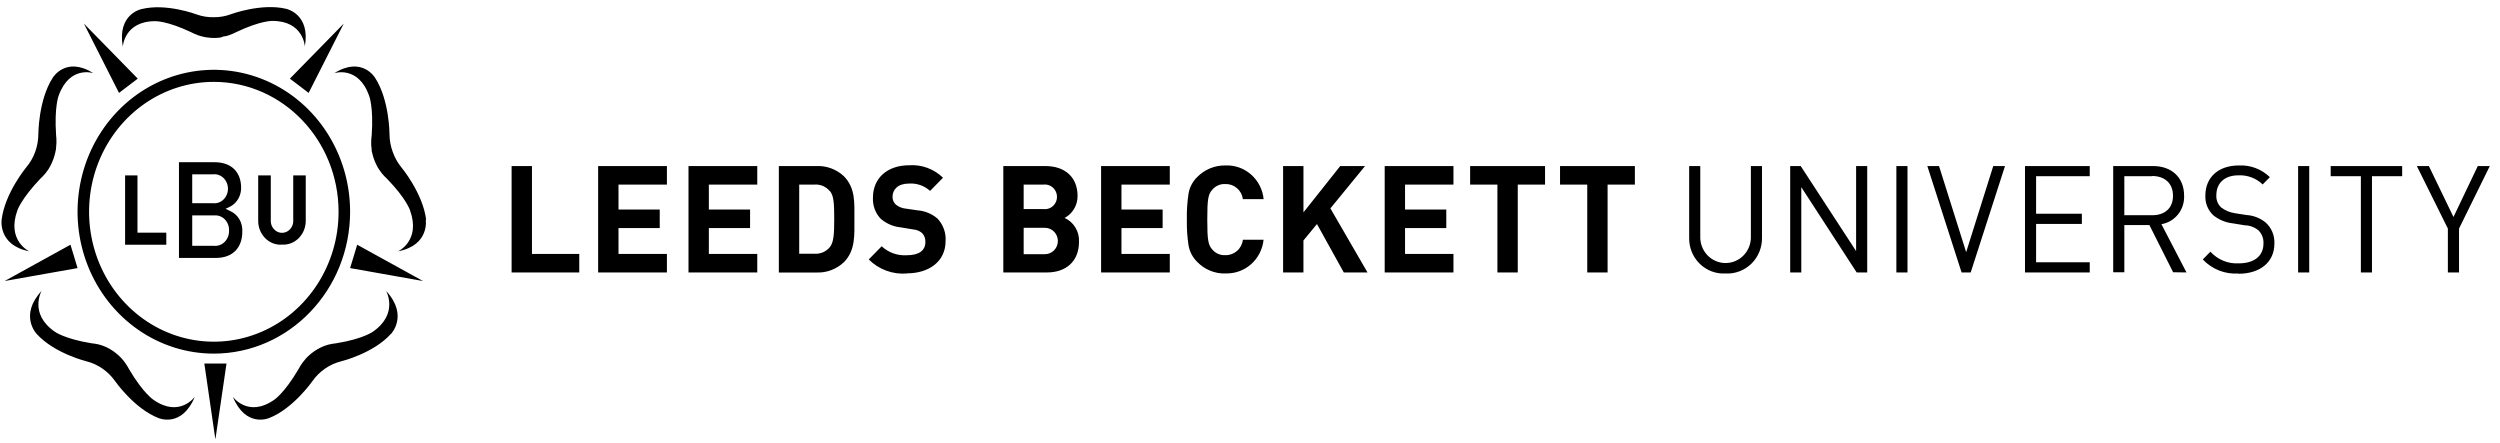 <svg width="282" height="50" viewBox="0 0 282 50" fill="none" xmlns="http://www.w3.org/2000/svg">
<g clip-path="url(#clip0_545_110)">
<path d="M256.04 19.98L255.231 20.806C254.865 20.454 254.432 20.182 253.96 20.006C253.488 19.829 252.986 19.752 252.483 19.778C250.917 19.778 250.004 20.671 250.004 22.01C249.969 22.528 250.164 23.037 250.536 23.393C251.001 23.746 251.545 23.973 252.119 24.054L253.409 24.255C254.194 24.302 254.945 24.596 255.56 25.095C256.229 25.693 256.594 26.568 256.552 27.475C256.552 29.579 254.933 30.88 252.485 30.88L252.505 30.851C251.76 30.903 251.013 30.789 250.317 30.515C249.62 30.241 248.991 29.815 248.474 29.266L249.334 28.39C249.74 28.837 250.238 29.188 250.793 29.415C251.348 29.643 251.945 29.742 252.542 29.706C254.263 29.706 255.319 28.88 255.319 27.474C255.335 27.2 255.293 26.925 255.196 26.669C255.099 26.413 254.95 26.18 254.759 25.987C254.322 25.628 253.781 25.427 253.22 25.415L251.85 25.192C251.051 25.106 250.293 24.791 249.662 24.285C249.361 24.003 249.125 23.657 248.969 23.272C248.814 22.886 248.745 22.471 248.765 22.055C248.765 20.016 250.223 18.664 252.534 18.664C253.831 18.594 255.098 19.07 256.04 19.98ZM106.371 20.047L104.915 21.534C104.587 21.238 104.205 21.013 103.79 20.871C103.375 20.729 102.937 20.674 102.501 20.708C101.275 20.708 100.677 21.399 100.677 22.196C100.674 22.357 100.704 22.516 100.764 22.664C100.824 22.813 100.914 22.947 101.028 23.058C101.34 23.32 101.72 23.483 102.121 23.526L103.506 23.727C104.331 23.789 105.118 24.114 105.751 24.657C106.392 25.333 106.723 26.253 106.662 27.191C106.662 29.519 104.761 30.835 102.289 30.835V30.849C101.504 30.913 100.715 30.804 99.974 30.532C99.234 30.259 98.559 29.828 97.995 29.267L99.453 27.779C99.836 28.134 100.285 28.407 100.774 28.581C101.263 28.755 101.781 28.826 102.297 28.791C103.652 28.791 104.382 28.27 104.382 27.303C104.392 27.118 104.365 26.933 104.302 26.759C104.239 26.585 104.142 26.426 104.016 26.292C103.722 26.042 103.357 25.896 102.975 25.877L101.596 25.645C100.753 25.564 99.955 25.216 99.316 24.649C99.024 24.334 98.799 23.962 98.653 23.555C98.508 23.149 98.445 22.716 98.469 22.284C98.469 20.142 100.029 18.641 102.573 18.641C103.267 18.595 103.963 18.696 104.617 18.938C105.271 19.18 105.868 19.558 106.371 20.047ZM191.791 18.731V26.672C191.779 27.061 191.844 27.449 191.983 27.812C192.121 28.176 192.329 28.507 192.595 28.787C192.861 29.067 193.18 29.289 193.532 29.441C193.884 29.593 194.263 29.671 194.645 29.671C195.028 29.671 195.406 29.593 195.758 29.441C196.11 29.289 196.429 29.067 196.695 28.787C196.961 28.507 197.17 28.176 197.308 27.812C197.446 27.449 197.511 27.061 197.499 26.672V18.731H198.753V26.775C198.767 27.325 198.669 27.871 198.465 28.379C198.261 28.888 197.956 29.348 197.57 29.731C197.183 30.113 196.722 30.41 196.217 30.603C195.712 30.795 195.174 30.879 194.636 30.849C194.099 30.88 193.562 30.797 193.059 30.605C192.556 30.413 192.098 30.117 191.713 29.735C191.327 29.354 191.024 28.895 190.822 28.388C190.62 27.881 190.523 27.337 190.538 26.789V18.731H191.791ZM142.538 22.463H140.198C140.134 21.979 139.896 21.537 139.529 21.222C139.163 20.907 138.695 20.742 138.215 20.759C137.942 20.745 137.669 20.794 137.416 20.902C137.164 21.01 136.938 21.176 136.758 21.385C136.284 21.905 136.181 22.441 136.181 24.768C136.181 27.096 136.284 27.638 136.758 28.159C136.939 28.368 137.164 28.533 137.416 28.641C137.669 28.749 137.942 28.798 138.215 28.783C138.699 28.797 139.171 28.627 139.538 28.305C139.905 27.983 140.14 27.533 140.198 27.043H142.531C142.422 28.119 141.912 29.112 141.107 29.818C140.301 30.523 139.261 30.888 138.2 30.837L138.209 30.851C137.62 30.864 137.035 30.754 136.489 30.528C135.944 30.301 135.45 29.963 135.037 29.535C134.544 29.048 134.209 28.42 134.076 27.734C133.922 26.751 133.856 25.756 133.878 24.761C133.856 23.765 133.922 22.77 134.074 21.786C134.205 21.097 134.541 20.465 135.036 19.98C135.451 19.554 135.945 19.218 136.491 18.992C137.036 18.766 137.62 18.654 138.209 18.664C139.271 18.611 140.312 18.976 141.118 19.683C141.923 20.39 142.432 21.385 142.538 22.463ZM95.189 19.875C96.508 21.229 96.376 22.85 96.376 24.686C96.376 26.523 96.507 28.241 95.188 29.587L95.21 29.557C94.793 29.957 94.301 30.268 93.764 30.471C93.227 30.674 92.655 30.765 92.083 30.739H87.853V18.731H92.083C92.649 18.704 93.214 18.791 93.747 18.988C94.28 19.184 94.771 19.485 95.189 19.875ZM273.976 18.731L276.752 24.478L279.494 18.731H280.85L277.379 25.78V30.732H276.119V25.78L272.619 18.731H273.976ZM215.165 18.731V30.732H213.91V18.731H215.165ZM270.964 18.731V19.875H267.56V30.732H266.306V19.875H262.901V18.731H270.964ZM203.121 18.731L209.369 28.322V18.731H210.622V30.732H209.434L203.186 21.11V30.732H201.933V18.731H203.121ZM242.882 18.731C244.93 18.731 246.367 19.994 246.367 22.069C246.403 22.832 246.161 23.581 245.689 24.175C245.217 24.769 244.548 25.165 243.808 25.288L246.637 30.732L245.128 30.709L242.451 25.385H239.624V30.709H238.369V18.731H242.882ZM163.95 18.731V20.82H158.489V23.638H163.142V25.727H158.489V28.642H163.95V30.732H156.193V18.731H163.95ZM260.481 18.731V30.732H259.227V18.731H260.481ZM85.419 18.731V20.82H79.958V23.638H84.609V25.727H79.958V28.642H85.419V30.732H77.662V18.731H85.419ZM174.281 18.731V20.82H171.203V30.732H168.908V20.82H165.831V18.731H174.281ZM147.03 18.731V23.957L151.178 18.731H153.977L150.069 23.505L154.254 30.732H151.579L148.554 25.273L147.028 27.125V30.732H144.734V18.731H147.028H147.03ZM60.005 18.731V28.643H65.341V30.732H57.709V18.731H60.005ZM218.722 18.731L221.783 28.441L224.839 18.731H226.165L222.295 30.732H221.267L217.403 18.731H218.722ZM131.953 18.731V20.82H126.501V23.638H131.145V25.727H126.501V28.642H131.953V30.732H124.203V18.731H131.953ZM235.723 18.731V19.875H229.672V24.107H234.834V25.259H229.672V29.585H235.723V30.732H228.419V18.731H235.723ZM117.905 18.731C120.201 18.731 121.55 20.047 121.55 22.105C121.554 22.615 121.42 23.116 121.163 23.553C120.906 23.99 120.535 24.346 120.092 24.583C120.599 24.812 121.025 25.193 121.314 25.675C121.603 26.157 121.742 26.717 121.711 27.281C121.711 29.512 120.209 30.732 118.109 30.732H113.174V18.731H117.905ZM184.414 18.731V20.82H181.336V30.732H179.042V20.82H175.972V18.731H184.414ZM75.228 18.731V20.82H69.767V23.638H74.418V25.727H69.767V28.642H75.228V30.732H67.47V18.731H75.228ZM117.868 25.697H115.47V28.672H117.868C118.255 28.672 118.626 28.516 118.9 28.237C119.174 27.958 119.328 27.579 119.328 27.185C119.328 26.79 119.174 26.412 118.9 26.133C118.626 25.854 118.255 25.697 117.868 25.697ZM91.885 20.82H90.151V28.619H91.886C92.543 28.665 93.181 28.39 93.606 27.877C94.037 27.334 94.101 26.477 94.101 24.657C94.101 22.834 94.037 22.077 93.606 21.534V21.563C93.398 21.31 93.133 21.11 92.834 20.981C92.535 20.852 92.209 20.796 91.885 20.82ZM242.766 19.854V19.875H239.624V24.278H242.765C244.136 24.278 245.113 23.534 245.113 22.084C245.113 20.634 244.137 19.854 242.766 19.854ZM117.722 20.82H115.469V23.586H117.722C117.976 23.613 118.233 23.567 118.463 23.453C118.692 23.339 118.886 23.161 119.021 22.94C119.157 22.719 119.228 22.463 119.228 22.203C119.227 21.942 119.155 21.687 119.019 21.466C118.884 21.246 118.691 21.068 118.461 20.954C118.232 20.839 117.976 20.793 117.722 20.82Z" fill="black"/>
<path d="M24.148 27.73H21.683V24.3H24.148C24.369 24.278 24.592 24.306 24.8 24.383C25.009 24.459 25.198 24.582 25.355 24.742C25.679 25.07 25.855 25.532 25.837 26.008C25.852 26.484 25.676 26.946 25.353 27.275C25.197 27.436 25.009 27.56 24.8 27.638C24.592 27.717 24.369 27.749 24.148 27.73ZM21.683 19.662H24.019C24.603 19.595 25.171 19.89 25.481 20.422C25.793 20.954 25.793 21.63 25.481 22.162C25.171 22.694 24.603 22.99 24.021 22.922H21.682V19.662H21.683ZM26.031 23.837L25.445 23.555L26.031 23.267C26.752 22.865 27.203 22.066 27.199 21.195C27.199 19.38 26.078 18.297 24.195 18.297H20.187V29.094H24.359C26.218 29.094 27.333 27.979 27.333 26.12C27.388 25.141 26.869 24.23 26.031 23.837ZM14.11 27.604V19.786H15.507V26.243H18.758V27.604H14.11ZM31.808 27.6C31.459 27.621 31.109 27.566 30.782 27.439C30.455 27.312 30.158 27.116 29.911 26.863C29.657 26.604 29.457 26.295 29.322 25.955C29.187 25.616 29.12 25.252 29.125 24.885V19.786H30.546V24.822C30.529 25.066 30.576 25.31 30.683 25.528C30.79 25.747 30.952 25.933 31.153 26.065C31.35 26.194 31.578 26.262 31.812 26.262C32.045 26.262 32.274 26.194 32.471 26.065C32.672 25.932 32.834 25.747 32.94 25.528C33.047 25.309 33.094 25.066 33.077 24.822V19.786H34.488V24.878C34.493 25.244 34.426 25.607 34.292 25.946C34.157 26.286 33.958 26.594 33.705 26.854C33.196 27.369 32.509 27.638 31.81 27.593" fill="black"/>
<path d="M24.126 9.235C18.434 9.232 13.302 12.801 11.121 18.276C8.942 23.751 10.144 30.056 14.169 34.247C18.192 38.44 24.245 39.695 29.503 37.427C34.763 35.159 38.191 29.816 38.191 23.889C38.184 15.801 31.892 9.245 24.126 9.235ZM24.126 39.889C17.908 39.892 12.3 35.993 9.919 30.011C7.539 24.029 8.854 17.142 13.251 12.563C17.648 7.985 24.261 6.615 30.006 9.093C35.749 11.573 39.493 17.412 39.492 23.889C39.481 32.723 32.608 39.878 24.126 39.889ZM32.289 0.996C29.486 0.324 26.053 1.602 26.053 1.602C25.441 1.832 24.793 1.947 24.14 1.941C23.478 1.96 22.817 1.856 22.192 1.633C22.192 1.633 18.759 0.324 15.955 1.027C15.955 1.027 13.2 1.566 13.853 5.269C13.853 5.269 14.001 2.385 17.506 2.39C17.506 2.39 18.819 2.334 21.569 3.638C21.822 3.771 22.085 3.887 22.352 3.983C22.531 4.044 22.721 4.098 22.946 4.147L23.137 4.189C23.221 4.207 23.306 4.22 23.393 4.226C23.898 4.303 24.412 4.303 24.918 4.226L25.162 4.128L25.388 4.08H25.484C25.62 4.045 25.755 4.002 25.887 3.954C26.157 3.856 26.421 3.74 26.677 3.608C29.421 2.306 30.734 2.359 30.734 2.359C34.238 2.359 34.386 5.238 34.386 5.238C35.04 1.56 32.284 0.996 32.284 0.996M0.187 24.759C0.561 21.766 2.961 18.874 2.961 18.874C3.397 18.361 3.739 17.768 3.972 17.125C4.203 16.485 4.323 15.806 4.327 15.123C4.327 15.123 4.327 11.283 5.941 8.783C5.941 8.783 7.402 6.293 10.536 8.253C10.536 8.253 7.851 7.352 6.62 10.786C6.62 10.786 6.112 12.031 6.326 15.216C6.36 15.515 6.374 15.818 6.367 16.117C6.362 16.326 6.346 16.534 6.319 16.74C6.319 16.809 6.319 16.877 6.29 16.939L6.237 17.206C6.12 17.729 5.934 18.231 5.687 18.7C5.651 18.767 5.616 18.836 5.574 18.905L5.451 19.11C5.429 19.136 5.409 19.163 5.392 19.192C5.311 19.315 5.224 19.433 5.131 19.546C4.948 19.766 4.75 19.974 4.54 20.167C2.394 22.42 1.961 23.726 1.961 23.726C0.72 27.155 3.303 28.349 3.303 28.349C-0.268 27.652 0.187 24.759 0.187 24.759ZM48.071 24.785C47.698 21.789 45.288 18.891 45.288 18.891C44.86 18.371 44.527 17.779 44.303 17.141C44.064 16.499 43.94 15.819 43.936 15.133C43.936 15.133 43.936 11.29 42.314 8.784C42.314 8.784 40.85 6.292 37.705 8.255C37.705 8.255 40.404 7.352 41.633 10.79C41.633 10.79 42.149 12.036 41.93 15.228C41.888 15.526 41.868 15.829 41.87 16.131C41.87 16.324 41.87 16.536 41.917 16.754V16.953C41.917 17.016 41.953 17.128 41.976 17.22C42.09 17.744 42.273 18.248 42.523 18.717L42.636 18.921L42.766 19.127L42.82 19.208C42.9 19.332 42.988 19.451 43.081 19.564C43.265 19.785 43.463 19.994 43.675 20.187C45.84 22.412 46.249 23.719 46.249 23.719C47.496 27.153 44.903 28.349 44.903 28.349C48.51 27.652 48.023 24.754 48.023 24.754M4.132 37.66C6.135 39.875 9.749 40.752 9.749 40.752C11.047 41.084 12.188 41.872 12.972 42.978C12.972 42.978 15.15 46.108 17.886 47.159C17.886 47.159 20.507 48.305 21.975 44.756C21.975 44.756 20.267 47.152 17.321 45.106C17.321 45.106 16.178 44.387 14.573 41.671C14.434 41.405 14.277 41.151 14.103 40.907C13.984 40.737 13.854 40.577 13.713 40.425L13.574 40.281L13.382 40.099C12.999 39.742 12.568 39.443 12.101 39.212L11.889 39.112L11.667 39.024L11.571 38.986C11.437 38.936 11.301 38.894 11.162 38.86C10.877 38.793 10.588 38.745 10.297 38.717C7.289 38.229 6.189 37.422 6.189 37.422C3.23 35.383 4.691 32.816 4.691 32.816C2.117 35.602 4.144 37.673 4.144 37.673M44.098 37.66C42.105 39.875 38.497 40.752 38.497 40.752C37.19 41.077 36.039 41.866 35.251 42.978C35.251 42.978 33.077 46.108 30.345 47.159C30.345 47.159 27.729 48.305 26.264 44.756C26.264 44.756 27.968 47.152 30.917 45.106C30.917 45.106 32.05 44.387 33.654 41.671C33.791 41.405 33.951 41.149 34.128 40.907C34.242 40.752 34.374 40.588 34.518 40.425C34.561 40.375 34.607 40.327 34.656 40.281L34.848 40.099C35.235 39.744 35.671 39.447 36.139 39.217L36.348 39.119L36.571 39.031L36.667 38.993C36.913 38.905 37.075 38.867 37.075 38.867C37.365 38.797 37.66 38.747 37.957 38.717C40.958 38.229 42.056 37.422 42.056 37.422C45.01 35.383 43.551 32.816 43.551 32.816C46.12 35.602 44.098 37.673 44.098 37.673M24.295 49.569L25.55 41.006H24.295H23.048L24.295 49.569ZM47.714 31.699L40.29 27.604L39.893 28.923L39.492 30.24L47.714 31.699ZM0.526 31.699L7.949 27.604L8.351 28.923L8.748 30.24L0.526 31.699ZM38.776 2.662L34.815 10.479L33.757 9.673L32.699 8.871L38.776 2.662ZM9.463 2.662L13.425 10.479L14.483 9.673L15.54 8.871L9.463 2.662Z" fill="black"/>
</g>
<defs>
<clipPath id="clip0_545_110">
<rect width="281.674" height="49" fill="white" transform="translate(0 0.5)"/>
</clipPath>
</defs>
</svg>
